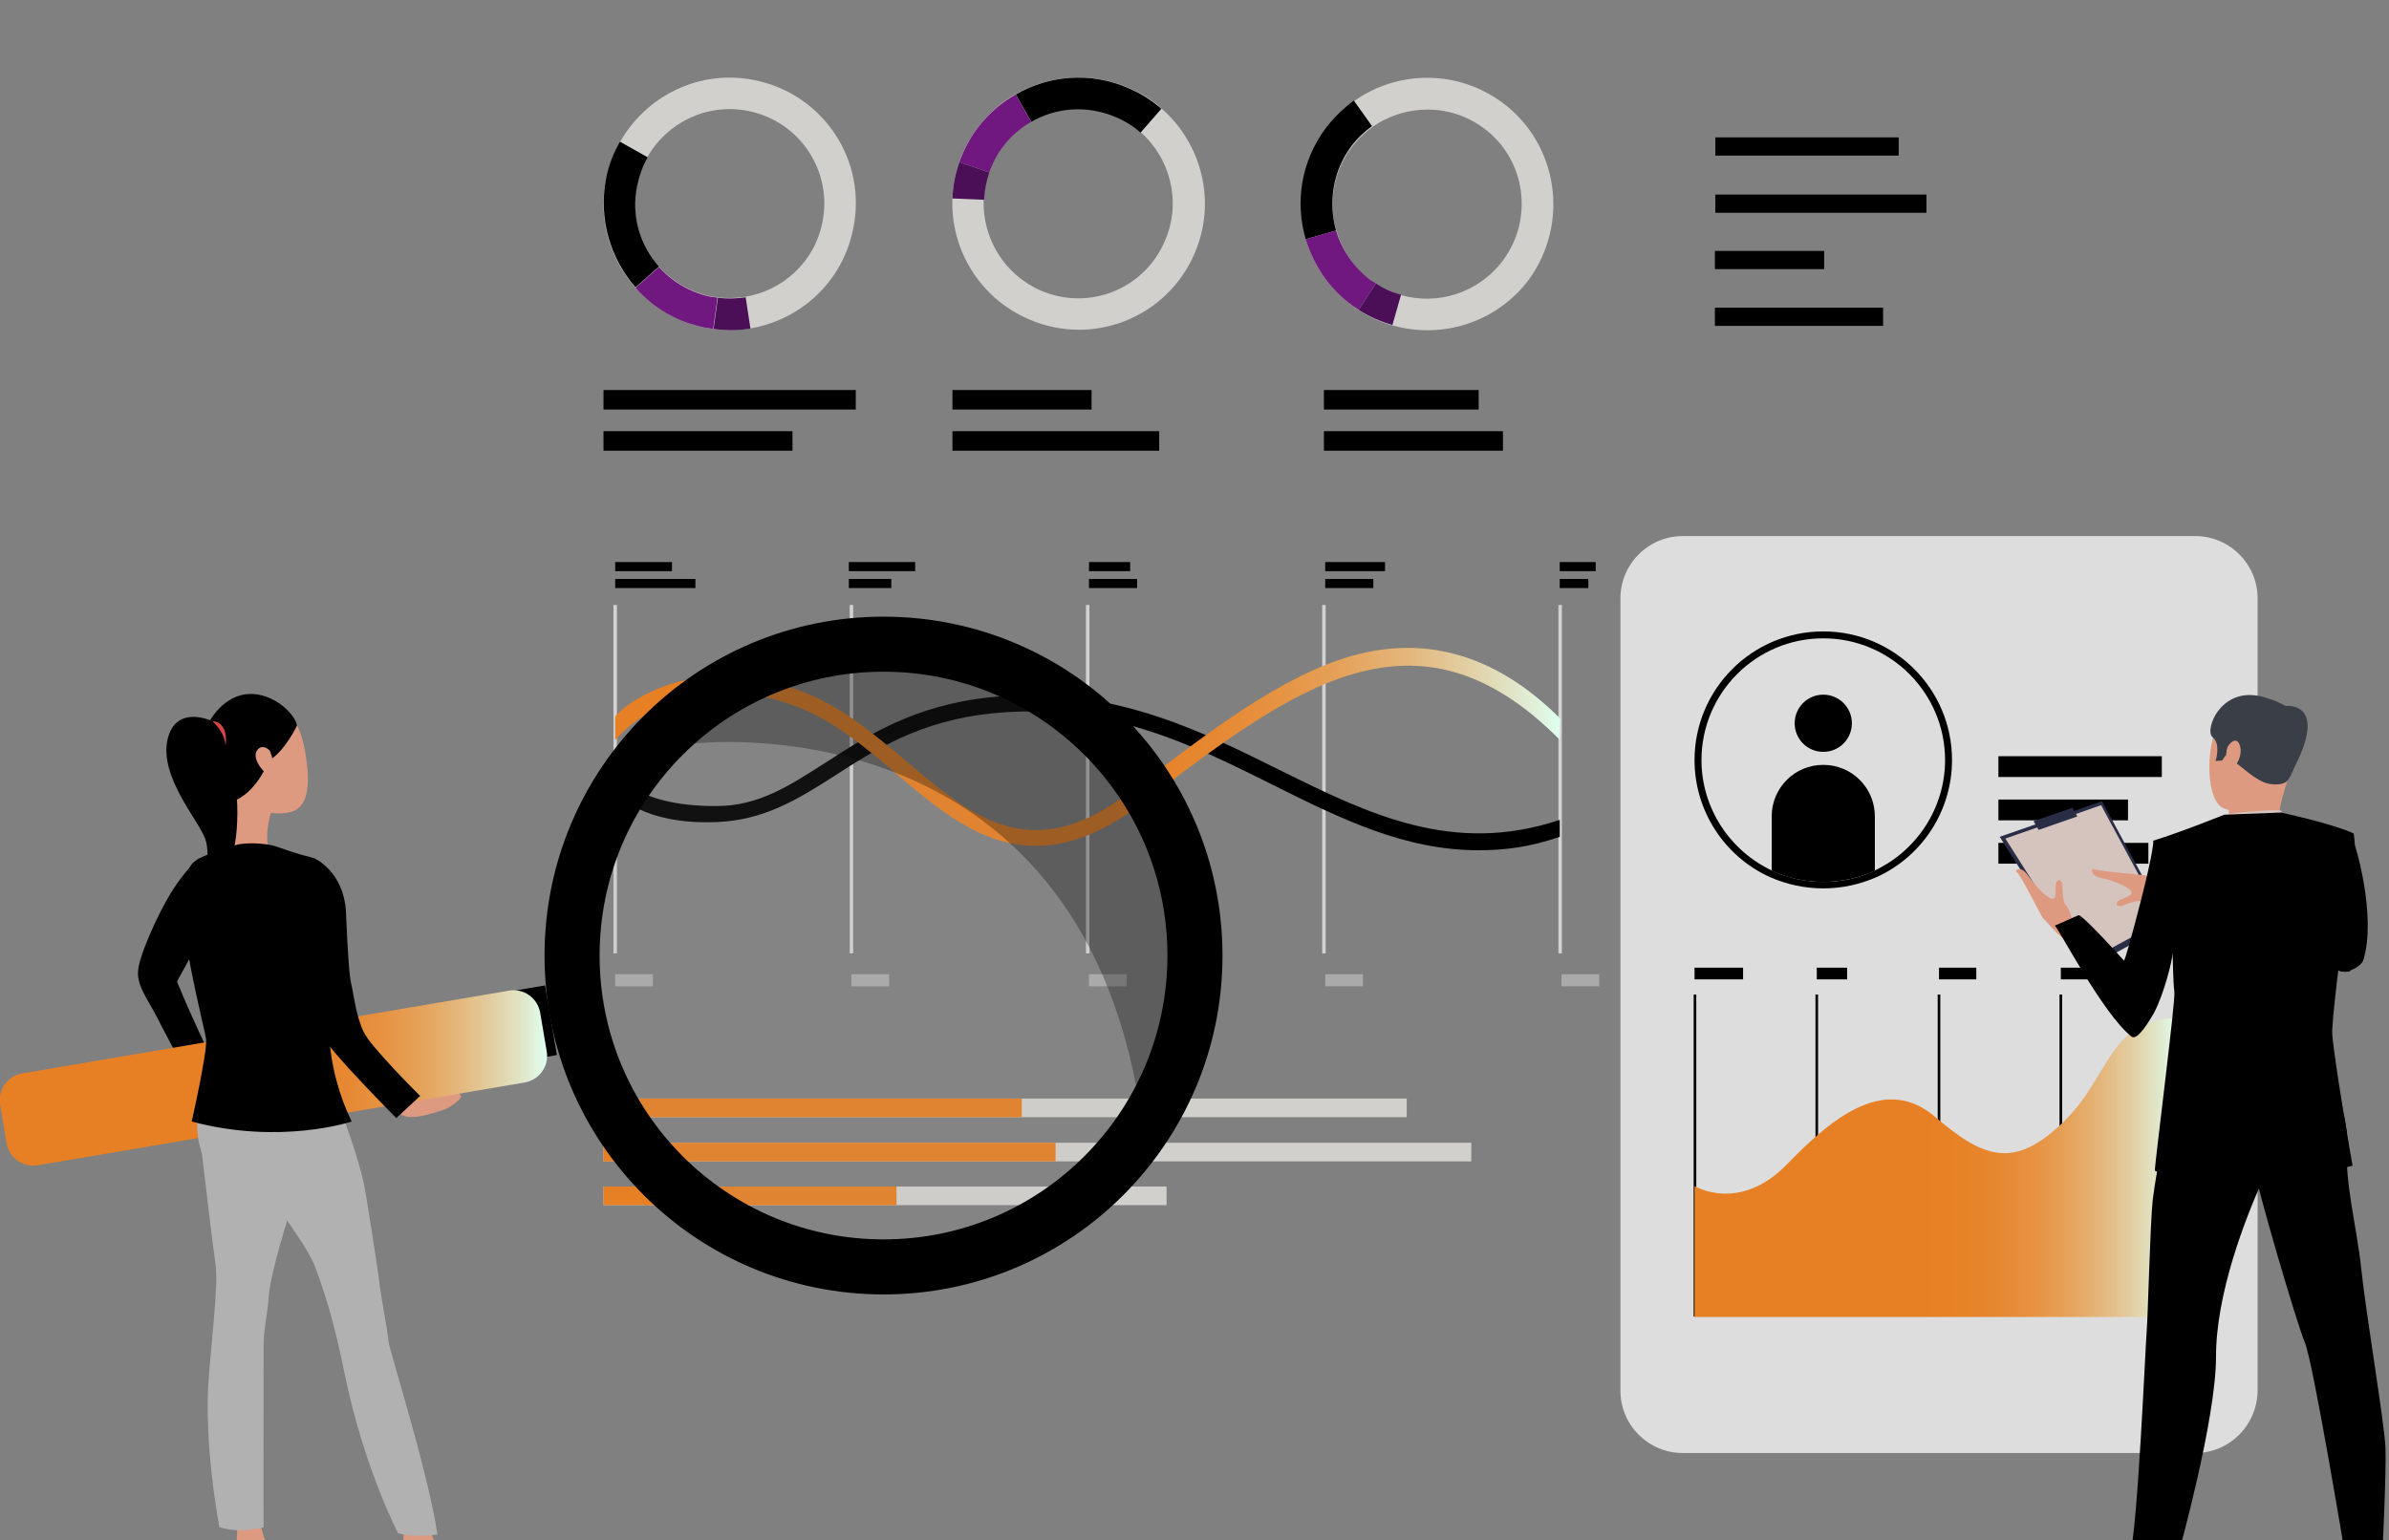 <?xml version="1.0" encoding="UTF-8" standalone="no"?>
<!-- Created with Inkscape (http://www.inkscape.org/) -->

<svg
   width="552"
   height="356"
   viewBox="0 0 146.05 94.192"
   version="1.1"
   id="svg10673"
   xmlns="http://www.w3.org/2000/svg"
   xmlns:svg="http://www.w3.org/2000/svg">
  <rect x="0" y="0" width="146.05" height="94.192" fill="#808080" stroke="none"/>
  <defs
     id="defs10670">
    <linearGradient
       id="SVGID_00000026149671420916924590000001532825457602401423_"
       gradientUnits="userSpaceOnUse"
       x1="431.269"
       y1="10713.917"
       x2="649.35"
       y2="10713.917">
							<stop
   offset="0"
   style="stop-color:#E78024"
   id="stop1916" />

							<stop
   offset="0.424"
   style="stop-color:#E78024"
   id="stop1918" />

							<stop
   offset="0.467"
   style="stop-color:#E78024"
   id="stop1920" />

							<stop
   offset="0.558"
   style="stop-color:#E78227"
   id="stop1922" />

							<stop
   offset="0.634"
   style="stop-color:#E68832"
   id="stop1924" />

							<stop
   offset="0.704"
   style="stop-color:#E69343"
   id="stop1926" />

							<stop
   offset="0.772"
   style="stop-color:#E5A35B"
   id="stop1928" />

							<stop
   offset="0.837"
   style="stop-color:#E4B67B"
   id="stop1930" />

							<stop
   offset="0.9"
   style="stop-color:#E2CEA2"
   id="stop1932" />

							<stop
   offset="0.961"
   style="stop-color:#E0EACF"
   id="stop1934" />

							<stop
   offset="1"
   style="stop-color:#DFFFF0"
   id="stop1936" />

						</linearGradient>
    <linearGradient
       id="SVGID_00000000927786857285515940000009169679449194029953_"
       gradientUnits="userSpaceOnUse"
       x1="680.34"
       y1="10810.829"
       x2="792.349"
       y2="10810.829">
					<stop
   offset="0"
   style="stop-color:#E78024"
   id="stop2079" />

					<stop
   offset="0.424"
   style="stop-color:#E78024"
   id="stop2081" />

					<stop
   offset="0.467"
   style="stop-color:#E78024"
   id="stop2083" />

					<stop
   offset="0.558"
   style="stop-color:#E78227"
   id="stop2085" />

					<stop
   offset="0.634"
   style="stop-color:#E68832"
   id="stop2087" />

					<stop
   offset="0.704"
   style="stop-color:#E69343"
   id="stop2089" />

					<stop
   offset="0.772"
   style="stop-color:#E5A35B"
   id="stop2091" />

					<stop
   offset="0.837"
   style="stop-color:#E4B67B"
   id="stop2093" />

					<stop
   offset="0.9"
   style="stop-color:#E2CEA2"
   id="stop2095" />

					<stop
   offset="0.961"
   style="stop-color:#E0EACF"
   id="stop2097" />

					<stop
   offset="1"
   style="stop-color:#DFFFF0"
   id="stop2099" />

				</linearGradient>
    <linearGradient
       id="SVGID_00000157295640629725908140000007347774350568462521_"
       gradientUnits="userSpaceOnUse"
       x1="32.081"
       y1="10790.254"
       x2="158.377"
       y2="10790.254"
       gradientTransform="translate(257.212)">
						<stop
   offset="0"
   style="stop-color:#E78024"
   id="stop2162" />

						<stop
   offset="0.424"
   style="stop-color:#E78024"
   id="stop2164" />

						<stop
   offset="0.467"
   style="stop-color:#E78024"
   id="stop2166" />

						<stop
   offset="0.558"
   style="stop-color:#E78227"
   id="stop2168" />

						<stop
   offset="0.634"
   style="stop-color:#E68832"
   id="stop2170" />

						<stop
   offset="0.704"
   style="stop-color:#E69343"
   id="stop2172" />

						<stop
   offset="0.772"
   style="stop-color:#E5A35B"
   id="stop2174" />

						<stop
   offset="0.837"
   style="stop-color:#E4B67B"
   id="stop2176" />

						<stop
   offset="0.9"
   style="stop-color:#E2CEA2"
   id="stop2178" />

						<stop
   offset="0.961"
   style="stop-color:#E0EACF"
   id="stop2180" />

						<stop
   offset="1"
   style="stop-color:#DFFFF0"
   id="stop2182" />

					</linearGradient>
  </defs>
  <g
     id="layer1">
    <g
       id="grafika"
       transform="matrix(0.265,0,0,0.265,-76.685,-2793.497)">
				<g
   id="g1943">
					<g
   id="g1864">
						<rect
   x="430.9"
   y="10681.1"
   class="st68"
   width="0.8"
   height="80.4"
   id="rect1862"
   style="fill:#d2d2d2" />

					</g>

					<g
   id="g1868">
						<rect
   x="485.4"
   y="10681.1"
   class="st68"
   width="0.8"
   height="80.4"
   id="rect1866"
   style="fill:#d2d2d2" />

					</g>

					<g
   id="g1872">
						<rect
   x="539.9"
   y="10681.1"
   class="st68"
   width="0.8"
   height="80.4"
   id="rect1870"
   style="fill:#d2d2d2" />

					</g>

					<g
   id="g1876">
						<rect
   x="594.4"
   y="10681.1"
   class="st68"
   width="0.8"
   height="80.4"
   id="rect1874"
   style="fill:#d2d2d2" />

					</g>

					<g
   id="g1880">
						<rect
   x="648.9"
   y="10681.1"
   class="st68"
   width="0.8"
   height="80.4"
   id="rect1878"
   style="fill:#d2d2d2" />

					</g>

					<rect
   x="431.3"
   y="10766.3"
   class="st69"
   width="8.7"
   height="2.8"
   id="rect1882"
   style="fill:#aaaaaa" />

					<rect
   x="431.3"
   y="10671.2"
   width="13.1"
   height="2.1"
   id="rect1884" />

					<rect
   x="431.3"
   y="10675.1"
   width="18.5"
   height="2.1"
   id="rect1886" />

					<rect
   x="485.2"
   y="10671.2"
   width="15.3"
   height="2.1"
   id="rect1888" />

					<rect
   x="485.2"
   y="10675.1"
   width="9.8"
   height="2.1"
   id="rect1890" />

					<rect
   x="540.6"
   y="10671.2"
   width="9.5"
   height="2.1"
   id="rect1892" />

					<rect
   x="540.6"
   y="10675.1"
   width="11.1"
   height="2.1"
   id="rect1894" />

					<rect
   x="595.1"
   y="10671.2"
   width="13.8"
   height="2.1"
   id="rect1896" />

					<rect
   x="595.1"
   y="10675.1"
   width="11.1"
   height="2.1"
   id="rect1898" />

					<rect
   x="649.2"
   y="10671.2"
   width="8.3"
   height="2.1"
   id="rect1900" />

					<rect
   x="649.2"
   y="10675.1"
   width="6.6"
   height="2.1"
   id="rect1902" />

					<rect
   x="485.8"
   y="10766.3"
   class="st69"
   width="8.7"
   height="2.8"
   id="rect1904"
   style="fill:#aaaaaa" />

					<rect
   x="540.6"
   y="10766.3"
   class="st69"
   width="8.7"
   height="2.8"
   id="rect1906"
   style="fill:#aaaaaa" />

					<rect
   x="595.1"
   y="10766.3"
   class="st69"
   width="8.7"
   height="2.8"
   id="rect1908"
   style="fill:#aaaaaa" />

					<rect
   x="649.6"
   y="10766.3"
   class="st69"
   width="8.7"
   height="2.8"
   id="rect1910"
   style="fill:#aaaaaa" />

					<g
   id="g1914">
						<path
   d="m 630.4,10737.7 c -17,0 -31.8,-7.3 -47.2,-15 -19,-9.5 -38.7,-19.2 -64.9,-16.6 -16.7,1.7 -27.2,8.5 -36.5,14.5 -8.4,5.4 -16.3,10.2 -27.1,10.6 -17.4,0.7 -23.4,-6.7 -23.5,-7.2 v -4.8 0 0 c 0,0.1 3.8,8.4 23.5,8.3 9.7,0 16.8,-4.7 25.1,-10 9.6,-6.2 20.5,-13.3 38.1,-15.1 27.2,-2.8 47.4,7.2 66.9,16.9 20.4,10.1 39.8,19.6 64.4,11.4 v 3.9 c -7,2.4 -12.6,3.1 -18.8,3.1 z"
   id="path1912" />

					</g>

					<g
   id="g1941">
						
							<linearGradient
   id="linearGradient10457"
   gradientUnits="userSpaceOnUse"
   x1="431.269"
   y1="10713.917"
   x2="649.35"
   y2="10713.917">
							<stop
   offset="0"
   style="stop-color:#E78024"
   id="stop10435" />

							<stop
   offset="0.424"
   style="stop-color:#E78024"
   id="stop10437" />

							<stop
   offset="0.467"
   style="stop-color:#E78024"
   id="stop10439" />

							<stop
   offset="0.558"
   style="stop-color:#E78227"
   id="stop10441" />

							<stop
   offset="0.634"
   style="stop-color:#E68832"
   id="stop10443" />

							<stop
   offset="0.704"
   style="stop-color:#E69343"
   id="stop10445" />

							<stop
   offset="0.772"
   style="stop-color:#E5A35B"
   id="stop10447" />

							<stop
   offset="0.837"
   style="stop-color:#E4B67B"
   id="stop10449" />

							<stop
   offset="0.9"
   style="stop-color:#E2CEA2"
   id="stop10451" />

							<stop
   offset="0.961"
   style="stop-color:#E0EACF"
   id="stop10453" />

							<stop
   offset="1"
   style="stop-color:#DFFFF0"
   id="stop10455" />

						</linearGradient>

						<path
   style="fill:url(#SVGID_00000026149671420916924590000001532825457602401423_)"
   d="m 528.3,10736.7 c -12.5,0 -22.5,-8.4 -32.2,-16.7 -7.4,-6.3 -15,-12.7 -23.9,-15.8 -27,-9.6 -40.8,8 -40.9,8.1 v -5.4 c 0.1,-0.2 2.6,-3.4 9.7,-6.4 6.5,-2.8 17.4,-5 32.4,0.2 9.5,3.3 17.4,10 25.1,16.5 15.5,13.1 28.9,24.5 52.1,6.7 17.6,-13.5 34.2,-26.3 50.5,-31 16,-4.6 32.6,-1.2 48.2,14.4 l -0.1,4.9 c -33.1,-33.3 -61.3,-12.2 -96.4,14.7 -9.3,7.1 -17.3,9.8 -24.5,9.8 z"
   id="path1939" />

					</g>

				</g>

				<g
   id="g1969">
					<g
   id="g1949">
						<g
   id="g1947">
							<path
   class="st33"
   d="m 463.5,10560 c -12.7,-2.6 -25.1,3.6 -31.1,14.3 -1.5,2.6 -2.5,5.5 -3.2,8.5 -1.9,9.3 0.9,18.5 6.8,25.1 4.1,4.6 9.6,7.9 16,9.2 0.6,0.1 1.3,0.2 1.9,0.3 2.9,0.4 5.8,0.3 8.5,-0.1 11.6,-1.9 21.4,-10.8 23.8,-23 3.3,-15.8 -6.9,-31.1 -22.7,-34.3 z m 15.6,32.8 c -1.8,9.2 -9.2,15.8 -17.9,17.2 -2.1,0.3 -4.2,0.4 -6.4,0.1 -0.5,-0.1 -1,-0.1 -1.4,-0.2 -4.8,-1 -9,-3.5 -12,-6.9 -4.4,-4.9 -6.5,-11.8 -5.1,-18.8 0.5,-2.3 1.3,-4.4 2.4,-6.4 4.5,-8 13.8,-12.6 23.3,-10.7 11.9,2.4 19.5,13.9 17.1,25.7 z"
   id="path1945"
   style="fill:#d2d0cd" />

						</g>

					</g>

					<g
   id="g1955">
						<g
   id="g1953">
							<path
   d="m 441.4,10603 -5.4,4.8 c -5.8,-6.6 -8.6,-15.8 -6.8,-25.1 0.6,-3.1 1.7,-5.9 3.2,-8.5 l 6.4,3.6 c -1.1,1.9 -1.9,4.1 -2.4,6.4 -1.5,7 0.6,13.9 5,18.8 z"
   id="path1951" />

						</g>

					</g>

					<g
   id="g1961">
						<g
   id="g1959">
							<path
   class="st71"
   d="m 454.9,10610.2 -1,7.2 c -0.6,-0.1 -1.3,-0.2 -1.9,-0.3 -6.5,-1.3 -12,-4.6 -16,-9.2 l 5.4,-4.8 c 3,3.4 7.2,5.9 12,6.9 0.5,0 1,0.1 1.5,0.2 z"
   id="path1957"
   style="fill:#711880" />

						</g>

					</g>

					<g
   id="g1967">
						<g
   id="g1965">
							<path
   class="st72"
   d="m 462.5,10617.3 c -2.8,0.5 -5.6,0.5 -8.5,0.1 l 1,-7.2 c 2.2,0.3 4.3,0.2 6.4,-0.1 z"
   id="path1963"
   style="fill:#4a0f56" />

						</g>

					</g>

				</g>

				<g
   id="g1995">
					<g
   id="g1975">
						<g
   id="g1973">
							<path
   class="st33"
   d="m 565,10599.9 c 5.1,-11.9 1.6,-25.3 -7.7,-33.4 -2.2,-2 -4.8,-3.6 -7.7,-4.8 -8.7,-3.7 -18.3,-2.8 -25.9,1.5 -5.3,3 -9.7,7.8 -12.3,13.8 -0.3,0.6 -0.5,1.2 -0.7,1.8 -1,2.8 -1.5,5.6 -1.6,8.4 -0.5,11.7 6.2,23.1 17.7,28 14.8,6.4 31.9,-0.5 38.2,-15.3 z m -35.4,8.7 c -8.6,-3.7 -13.6,-12.2 -13.3,-21 0.1,-2.1 0.5,-4.2 1.2,-6.3 0.2,-0.5 0.3,-0.9 0.5,-1.4 1.9,-4.5 5.2,-8.1 9.2,-10.4 5.7,-3.3 12.9,-4 19.4,-1.2 2.2,0.9 4.1,2.1 5.8,3.6 6.9,6 9.6,16.1 5.8,25 -4.7,11.3 -17.5,16.4 -28.6,11.7 z"
   id="path1971"
   style="fill:#d2d0cd" />

						</g>

					</g>

					<g
   id="g1981">
						<g
   id="g1979">
							<path
   d="m 527.3,10569.6 -3.6,-6.3 c 7.6,-4.4 17.2,-5.3 25.9,-1.5 2.9,1.2 5.5,2.9 7.7,4.8 l -4.8,5.5 c -1.7,-1.5 -3.6,-2.7 -5.8,-3.6 -6.5,-2.8 -13.7,-2.2 -19.4,1.1 z"
   id="path1977" />

						</g>

					</g>

					<g
   id="g1987">
						<g
   id="g1985">
							<path
   class="st71"
   d="m 517.6,10581.3 -6.9,-2.4 c 0.2,-0.6 0.4,-1.2 0.7,-1.8 2.6,-6.1 7,-10.8 12.3,-13.8 l 3.6,6.3 c -4,2.3 -7.3,5.8 -9.2,10.4 -0.2,0.4 -0.4,0.9 -0.5,1.3 z"
   id="path1983"
   style="fill:#711880" />

						</g>

					</g>

					<g
   id="g1993">
						<g
   id="g1991">
							<path
   class="st72"
   d="m 509.1,10587.3 c 0.1,-2.8 0.6,-5.6 1.6,-8.4 l 6.9,2.4 c -0.7,2.1 -1.1,4.2 -1.2,6.3 z"
   id="path1989"
   style="fill:#4a0f56" />

						</g>

					</g>

				</g>

				<g
   id="g2021">
					<g
   id="g2001">
						<g
   id="g1999">
							<path
   class="st33"
   d="m 636,10565.2 c -10.4,-7.7 -24.2,-7.5 -34.2,-0.4 -2.4,1.7 -4.6,3.8 -6.5,6.4 -5.7,7.6 -7.1,17.1 -4.6,25.6 1.7,5.9 5.3,11.2 10.6,15.2 0.5,0.4 1.1,0.8 1.6,1.1 2.5,1.6 5.1,2.8 7.8,3.5 11.3,3.2 23.9,-0.6 31.4,-10.6 9.4,-13 6.8,-31.2 -6.1,-40.8 z m 0.1,36.4 c -5.6,7.5 -15,10.4 -23.5,8 -2,-0.6 -4,-1.5 -5.8,-2.6 -0.4,-0.3 -0.8,-0.5 -1.2,-0.8 -4,-2.9 -6.6,-7 -7.9,-11.4 -1.9,-6.3 -0.8,-13.5 3.4,-19.2 1.4,-1.9 3.1,-3.5 4.9,-4.8 7.5,-5.3 17.9,-5.5 25.7,0.3 9.6,7.1 11.6,20.8 4.4,30.5 z"
   id="path1997"
   style="fill:#d2d0cd" />

						</g>

					</g>

					<g
   id="g2007">
						<g
   id="g2005">
							<path
   d="m 597.6,10594.7 -7,2 c -2.5,-8.5 -1.1,-17.9 4.6,-25.6 1.9,-2.5 4.1,-4.6 6.5,-6.4 l 4.2,5.9 c -1.8,1.3 -3.5,2.9 -4.9,4.8 -4.2,5.8 -5.2,12.9 -3.4,19.3 z"
   id="path2003" />

						</g>

					</g>

					<g
   id="g2013">
						<g
   id="g2011">
							<path
   class="st71"
   d="m 606.8,10606.9 -4,6.1 c -0.5,-0.4 -1.1,-0.7 -1.6,-1.1 -5.3,-3.9 -8.8,-9.3 -10.6,-15.2 l 7,-2 c 1.3,4.4 4,8.4 7.9,11.4 0.4,0.2 0.8,0.5 1.3,0.8 z"
   id="path2009"
   style="fill:#711880" />

						</g>

					</g>

					<g
   id="g2019">
						<g
   id="g2017">
							<path
   class="st72"
   d="m 610.6,10616.5 c -2.7,-0.8 -5.3,-1.9 -7.8,-3.5 l 4,-6.1 c 1.8,1.2 3.8,2.1 5.8,2.6 z"
   id="path2015"
   style="fill:#4a0f56" />

						</g>

					</g>

				</g>

				<rect
   x="428.6"
   y="10631.5"
   width="58.2"
   height="4.5"
   id="rect2023" />

				<rect
   x="428.6"
   y="10641"
   width="43.6"
   height="4.5"
   id="rect2025" />

				<rect
   x="509.1"
   y="10631.5"
   width="32.1"
   height="4.5"
   id="rect2027" />

				<rect
   x="509.1"
   y="10641"
   width="47.7"
   height="4.5"
   id="rect2029" />

				<rect
   x="594.8"
   y="10631.5"
   width="35.7"
   height="4.5"
   id="rect2031" />

				<rect
   x="594.8"
   y="10641"
   width="41.3"
   height="4.5"
   id="rect2033" />

				<rect
   x="685.1"
   y="10573.2"
   width="42.3"
   height="4.2"
   id="rect2035" />

				<rect
   x="685.1"
   y="10586.4"
   width="48.7"
   height="4.2"
   id="rect2037" />

				<rect
   x="685"
   y="10599.4"
   width="25.2"
   height="4.2"
   id="rect2039" />

				<rect
   x="685"
   y="10612.5"
   width="38.8"
   height="4.2"
   id="rect2041" />

				<rect
   x="428.6"
   y="10795"
   class="st33"
   width="185.3"
   height="4.3"
   id="rect2043"
   style="fill:#d2d0cd" />

				<rect
   x="428.6"
   y="10805.2"
   class="st33"
   width="200.2"
   height="4.3"
   id="rect2045"
   style="fill:#d2d0cd" />

				<rect
   x="428.6"
   y="10815.3"
   class="st33"
   width="129.9"
   height="4.3"
   id="rect2047"
   style="fill:#d2d0cd" />

				<rect
   x="428.6"
   y="10795"
   class="st73"
   width="96.5"
   height="4.3"
   id="rect2049"
   style="fill:#e78024" />

				<rect
   x="428.6"
   y="10805.2"
   class="st73"
   width="104.3"
   height="4.3"
   id="rect2051"
   style="fill:#e78024" />

				<rect
   x="428.6"
   y="10815.3"
   class="st73"
   width="67.6"
   height="4.3"
   id="rect2053"
   style="fill:#e78024" />

				<path
   class="st74"
   d="M 795.8,10876.8 H 677.6 c -7.9,0 -14.4,-6.4 -14.4,-14.4 v -182.8 c 0,-7.9 6.4,-14.4 14.4,-14.4 h 118.2 c 7.9,0 14.4,6.4 14.4,14.4 v 182.8 c -0.1,8 -6.5,14.4 -14.4,14.4 z"
   id="path2055"
   style="opacity:0.73;fill:#ffffff" />

				<g
   id="g2077">
					<g
   id="g2059">
						<rect
   x="680.1"
   y="10771"
   width="0.6"
   height="74.3"
   id="rect2057" />

					</g>

					<g
   id="g2063">
						<rect
   x="708.2"
   y="10771"
   width="0.6"
   height="74.3"
   id="rect2061" />

					</g>

					<g
   id="g2067">
						<rect
   x="736.4"
   y="10771"
   width="0.6"
   height="74.3"
   id="rect2065" />

					</g>

					<g
   id="g2071">
						<rect
   x="764.5"
   y="10771"
   width="0.6"
   height="74.3"
   id="rect2069" />

					</g>

					<g
   id="g2075">
						<rect
   x="792.7"
   y="10771"
   width="0.6"
   height="74.3"
   id="rect2073" />

					</g>

				</g>

				
					<linearGradient
   id="linearGradient10551"
   gradientUnits="userSpaceOnUse"
   x1="680.34"
   y1="10810.829"
   x2="792.349"
   y2="10810.829">
					<stop
   offset="0"
   style="stop-color:#E78024"
   id="stop10529" />

					<stop
   offset="0.424"
   style="stop-color:#E78024"
   id="stop10531" />

					<stop
   offset="0.467"
   style="stop-color:#E78024"
   id="stop10533" />

					<stop
   offset="0.558"
   style="stop-color:#E78227"
   id="stop10535" />

					<stop
   offset="0.634"
   style="stop-color:#E68832"
   id="stop10537" />

					<stop
   offset="0.704"
   style="stop-color:#E69343"
   id="stop10539" />

					<stop
   offset="0.772"
   style="stop-color:#E5A35B"
   id="stop10541" />

					<stop
   offset="0.837"
   style="stop-color:#E4B67B"
   id="stop10543" />

					<stop
   offset="0.9"
   style="stop-color:#E2CEA2"
   id="stop10545" />

					<stop
   offset="0.961"
   style="stop-color:#E0EACF"
   id="stop10547" />

					<stop
   offset="1"
   style="stop-color:#DFFFF0"
   id="stop10549" />

				</linearGradient>

				<path
   style="fill:url(#SVGID_00000000927786857285515940000009169679449194029953_)"
   d="m 680.3,10815.2 c 0,0 10.4,6.3 21.4,-5.1 11,-11.4 22.9,-20.5 34.2,-10.8 11.2,9.6 18.2,12 29.4,1.2 11.2,-10.8 10.4,-24.1 27,-24.1 v 69 h -112 z"
   id="path2102" />

				<rect
   x="680.3"
   y="10764.8"
   width="11.2"
   height="2.7"
   id="rect2104" />

				<rect
   x="708.5"
   y="10764.8"
   width="7"
   height="2.7"
   id="rect2106" />

				<rect
   x="736.7"
   y="10764.8"
   width="8.6"
   height="2.7"
   id="rect2108" />

				<rect
   x="764.8"
   y="10764.8"
   width="13.3"
   height="2.7"
   id="rect2110" />

				<rect
   x="793"
   y="10764.8"
   width="4.6"
   height="2.7"
   id="rect2112" />

				<rect
   x="750.4"
   y="10716"
   width="37.7"
   height="4.8"
   id="rect2114" />

				<rect
   x="750.4"
   y="10736"
   width="34.6"
   height="4.8"
   id="rect2116" />

				<rect
   x="750.4"
   y="10726"
   width="29.9"
   height="4.8"
   id="rect2118" />

				<path
   d="m 716.6,10708.4 c 0,3.6 -2.9,6.6 -6.6,6.6 -3.6,0 -6.6,-2.9 -6.6,-6.6 0,-3.6 2.9,-6.6 6.6,-6.6 3.7,0 6.6,3 6.6,6.6 z"
   id="path2120" />

				<path
   d="m 721.9,10729.9 v 12.5 c -3.6,1.7 -7.7,2.6 -11.9,2.6 -4.3,0 -8.3,-0.9 -11.9,-2.6 v -12.5 c 0,-6.6 5.3,-11.9 11.9,-11.9 6.6,0 11.9,5.3 11.9,11.9 z"
   id="path2122" />

				<g
   id="g2126">
					<path
   d="m 710,10746.5 c -4.3,0 -8.4,-0.9 -12.3,-2.6 -10.6,-4.8 -17.4,-15.4 -17.4,-27 0,-16.4 13.3,-29.7 29.7,-29.7 16.4,0 29.7,13.3 29.7,29.7 0,11.6 -6.8,22.2 -17.4,27 -3.9,1.7 -8,2.6 -12.3,2.6 z m 0,-57.7 c -15.5,0 -28.1,12.6 -28.1,28.1 0,11 6.5,21 16.5,25.6 3.7,1.7 7.6,2.5 11.6,2.5 4.1,0 8,-0.8 11.6,-2.5 10,-4.6 16.5,-14.6 16.5,-25.6 0,-15.5 -12.6,-28.1 -28.1,-28.1 z"
   id="path2124" />

				</g>

				<g
   id="g2199">
					<path
   d="m 336.5,10756.5 c 0,0 8.1,-18.4 -1.3,-16.9 0,0 -3.2,2.7 -6.5,8.1 -2.5,4.1 -7.7,14.9 -7.5,18.6 0.2,3.7 2.8,6.4 5.6,12.3 0,0 5.9,10.9 6.1,12.2 l 6.2,-3.2 c 0,0 -5.2,-10.5 -8.9,-19.6 z"
   id="path2128" />

					
						<rect
   x="411.7"
   y="10771.2"
   transform="matrix(-0.986,0.168,-0.168,-0.986,2633.354,21336.199)"
   width="6.8"
   height="16.3"
   id="rect2130" />

					<path
   class="st76"
   d="m 383.6,10912.6 h 1.5 c 0,0 -0.5,-5.8 0.9,-5.9 1.4,-0.1 4.9,4.7 7,5.5 2.1,0.7 12.9,1.4 13,-0.6 0.1,-2 -4.1,-2.8 -5.5,-3.4 -1.3,-0.6 -7.7,-6.8 -8.8,-7.5 -1.1,-0.7 -3.1,-5.9 -3.1,-5.9 l -6,-0.3 c 0,0 -0.3,4.8 -0.7,7.3 -0.1,0.9 -0.2,1.8 -0.2,2.4 0,2.3 1.9,8.4 1.9,8.4 z"
   id="path2132"
   style="fill:#de9a80" />

					<path
   class="st76"
   d="m 344.8,10911.4 h 1.3 v -5.4 c 1.1,0.1 4.6,3.5 5.8,4.5 1.1,1 2.6,0.9 7.3,1.2 4.7,0.3 5.1,-2.5 4.4,-3.4 -0.7,-1 -3.1,-1.4 -4.4,-2 -1.2,-0.6 -6.1,-6.1 -7.5,-7.4 -1.3,-1.3 -2.1,-5.1 -2.1,-5.1 l -5.5,0.5 c 0,0 0,3.4 -0.6,6.3 v 0 c 0,0 0,0 0,0 -0.1,0.2 -0.1,0.5 -0.2,0.7 -0.8,3.1 1.5,10.1 1.5,10.1 z"
   id="path2134"
   style="fill:#de9a80" />

					<path
   class="st77"
   d="m 345,10808.9 c 0.1,0.2 7.3,16.3 9.2,19.1 0.4,-1.5 0.8,-3 1.3,-4.4 0,0 0,0 0,0 0,0 -10.2,-14.4 -10.5,-14.7 z"
   id="path2136"
   style="fill:#afb2b4" />

					<path
   d="m 344.8,10911.4 h 1.3 v -5.4 c 1.1,0.1 4.6,3.5 5.8,4.5 1.1,1 2.6,0.9 7.3,1.2 4.7,0.3 5.1,-2.5 4.4,-3.4 -0.7,-1 -3.1,-1.4 -4.4,-2 -5,0.3 -11.1,-6.8 -14,-6.7 -1.6,0 -1.5,0.9 -1.6,1 v 0 c 0,0 0,0 0,0 -0.1,0.2 -0.1,0.5 -0.2,0.7 -0.9,3.1 1.4,10.1 1.4,10.1 z"
   id="path2138" />

					<path
   d="m 383.6,10912.6 h 1.5 c 0,0 -0.5,-5.8 0.9,-5.9 1.4,-0.1 4.9,4.7 7,5.5 2.1,0.7 12.9,1.4 13,-0.6 0.1,-2 -4.1,-2.8 -5.5,-3.4 -4.5,0 -11.7,-4.9 -13.9,-5.9 -2.2,-1 -4.7,-0.4 -4.7,-0.4 -0.1,0.9 -0.2,1.8 -0.2,2.4 0,2.2 1.9,8.3 1.9,8.3 z"
   id="path2140" />

					<path
   class="st76"
   d="m 352.2,10728 c 0,0 -2.3,6.1 -0.5,10.9 0,0 -8.5,-0.6 -8.8,-1.5 -0.3,-1 0.3,-10.2 -0.8,-12.9 -1.3,-2.8 10.1,3.5 10.1,3.5 z"
   id="path2142"
   style="fill:#de9a80" />

					<path
   d="m 353,10736.8 c 0,0 5,1.8 7.3,2.3 2.3,0.5 7,2.7 6.6,11.2 -0.4,8.5 -1.8,15.8 -2.3,19.4 -0.5,3.6 -0.2,12.9 0.6,17.4 0,0 -12,3 -26.2,0 0,0 2.5,-7.7 2.4,-9.6 -0.1,-2 -8.4,-18.3 -8.7,-20.9 -0.4,-2.6 -2.1,-13.9 1.7,-16.4 3.8,-2.5 6.9,-2.2 8.5,-3.3 1.7,-1.2 7.7,-0.9 10.1,-0.1 z"
   id="path2144" />

					<path
   class="st76"
   d="m 344.8,10703.4 c 3.4,-1.2 12.6,-2.4 15,11.7 2.4,14.2 -2.8,14.4 -8.1,14 -5.3,-0.4 -13.6,-10 -14.2,-12.9 -0.6,-2.8 -2.5,-9.4 7.3,-12.8 z"
   id="path2146"
   style="fill:#de9a80" />

					<path
   d="m 357.9,10708.9 c 0,0 -2.8,6 -6.5,8.1 0,0 -2.3,6.4 -7.3,9 0,0 -13.3,-8.8 -5.6,-19.3 7.7,-10.5 18.5,-2.1 19.4,2.2 z"
   id="path2148" />

					<path
   class="st76"
   d="m 351.7,10714.9 c -0.3,-0.7 -2.3,-1.9 -3.2,0.1 -0.9,2 2.3,5.6 3.2,5.4 0.9,-0.2 1.1,-2.7 0,-5.5 z"
   id="path2150"
   style="fill:#de9a80" />

					<path
   d="m 338.9,10708.3 c -0.3,-0.5 -9.1,-4.5 -10.9,4 -1.8,8.5 7.1,18.4 8.7,22.7 1.6,4.3 -0.7,14.2 -0.7,14.2 0,0 5.4,-5.1 7,-10.4 1.7,-5.8 2.3,-20.5 -4.1,-30.5 z"
   id="path2152" />

					<path
   class="st78"
   d="m 338.4,10708 c 0,0 2.7,2.1 3,5.5 0,0 0.5,-2.6 -0.6,-4.2 -1,-1.6 -2.4,-1.3 -2.4,-1.3 z"
   id="path2154"
   style="fill:#d54447" />

					<path
   d="m 367.1,10791.3 c -0.6,-2.1 -1,-4.1 -1.3,-6.1 v 0 c 0,0 -1.4,-2.9 -1.8,-4.3 -0.5,-1.4 -3.9,-18.3 -3.9,-18.3 0,0 -3.5,15.9 7,28.7 z"
   id="path2156" />

					<path
   class="st76"
   d="m 382.3,10792.3 c 0,0 2.6,2.6 3.5,2.9 0.9,0.3 2.5,-1.2 8.6,-1.6 0.5,0 1.5,0.4 1.3,1.1 -0.2,0.7 -2.9,2.6 -4,2.9 -1.1,0.3 -6.5,2.4 -9.1,1.4 -2.6,-1 -4.4,-4.4 -4.4,-4.4 z"
   id="path2158"
   style="fill:#de9a80" />

					<circle
   class="st79"
   cx="493.2"
   cy="10762"
   r="67.4"
   id="circle2160"
   style="opacity:0.1;fill:#aaaaaa" />

					
						<linearGradient
   id="linearGradient10605"
   gradientUnits="userSpaceOnUse"
   x1="32.081"
   y1="10790.254"
   x2="158.377"
   y2="10790.254"
   gradientTransform="translate(257.212)">
						<stop
   offset="0"
   style="stop-color:#E78024"
   id="stop10583" />

						<stop
   offset="0.424"
   style="stop-color:#E78024"
   id="stop10585" />

						<stop
   offset="0.467"
   style="stop-color:#E78024"
   id="stop10587" />

						<stop
   offset="0.558"
   style="stop-color:#E78227"
   id="stop10589" />

						<stop
   offset="0.634"
   style="stop-color:#E68832"
   id="stop10591" />

						<stop
   offset="0.704"
   style="stop-color:#E69343"
   id="stop10593" />

						<stop
   offset="0.772"
   style="stop-color:#E5A35B"
   id="stop10595" />

						<stop
   offset="0.837"
   style="stop-color:#E4B67B"
   id="stop10597" />

						<stop
   offset="0.9"
   style="stop-color:#E2CEA2"
   id="stop10599" />

						<stop
   offset="0.961"
   style="stop-color:#E0EACF"
   id="stop10601" />

						<stop
   offset="1"
   style="stop-color:#DFFFF0"
   id="stop10603" />

					</linearGradient>

					<path
   style="fill:url(#SVGID_00000157295640629725908140000007347774350568462521_)"
   d="m 298.1,10810.4 112.3,-19.1 c 3.4,-0.6 5.7,-3.8 5.1,-7.2 l -1.5,-8.9 c -0.6,-3.4 -3.8,-5.7 -7.2,-5.1 l -112.3,19.1 c -3.4,0.6 -5.7,3.8 -5.1,7.2 l 1.5,8.9 c 0.6,3.4 3.8,5.7 7.2,5.1 z"
   id="path2185" />

					<path
   class="st81"
   d="m 449.2,10713.1 c 0,0 85.4,-10.6 102.4,79.6 0,0 0,0 0,0 4.9,-9.2 7.7,-19.7 7.7,-30.9 0,-36.4 -29.5,-65.8 -65.8,-65.8 -17,0 -32.6,6.5 -44.3,17.1 z"
   id="path2187"
   style="opacity:0.3" />

					<path
   d="m 493.2,10683.8 c -43.2,0 -78.2,35 -78.2,78.2 0,43.2 35,78.2 78.2,78.2 43.2,0 78.2,-35 78.2,-78.2 0,-43.2 -35,-78.2 -78.2,-78.2 z m 0,143.7 c -36.2,0 -65.5,-29.3 -65.5,-65.5 0,-36.2 29.3,-65.5 65.5,-65.5 36.2,0 65.5,29.3 65.5,65.5 0,36.2 -29.3,65.5 -65.5,65.5 z"
   id="path2189" />

					<path
   d="m 361.7,10739.5 c 0,0 7,2.8 7.5,12.6 0.4,9.8 0.8,14.9 1.2,16.4 0.4,1.5 1.1,7.6 2.9,11.2 1.7,3.5 13,14.7 13,14.7 l -5.5,5.1 c 0,0 -15.7,-15.8 -16.7,-18.6 -1,-2.9 -4.9,-22.9 -5.2,-26.3 -0.3,-2.7 -3.9,-14.9 2.8,-15.1 z"
   id="path2191" />

					<path
   class="st10"
   d="m 339,10832.4 c 0.7,4.4 0,10.1 -1.4,26.1 -1.4,16 2.4,35.4 2.4,35.4 4.7,1.6 10.2,0 10.2,0 -0.1,-1.1 0,-39 0,-42.4 0,-3.4 1,-7.2 1.2,-11.1 0.2,-2.6 1.4,-7.5 2.8,-12.5 0.4,-1.5 0.8,-3 1.3,-4.4 0,0 0,0 0,0 0.2,-0.8 0.5,-1.6 0.7,-2.4 1.9,-6.7 4.6,-32.8 4.6,-32.8 0,0 -14.5,-11.7 -21.6,-0.7 -7.1,11 -3.4,19 -3.2,20.4 0.2,1.4 2.3,20 3,24.4 z"
   id="path2193"
   style="fill:#b1b1b1" />

					<path
   class="st10"
   d="m 365,10789.2 c 0,0 2.1,4.9 2.2,6.1 0.2,1.2 5,12.9 6.4,20.8 0.8,4.7 3.1,19.4 3.3,21.3 0.3,3.2 1.8,10.3 2.1,13.6 0.1,1.8 9.1,29.9 11.3,44.6 0,0 -5.2,0.8 -9.1,-0.3 0,0 -7.9,-15.2 -12.3,-36.7 -2.6,-13 -5,-19.9 -7,-25.2 -2.1,-5.3 -13.7,-20.4 -14.9,-22.1 -1.2,-1.7 -8.8,-11.1 -1.6,-21.2 7.2,-10.2 19.6,-0.9 19.6,-0.9 z"
   id="path2195"
   style="fill:#b1b1b1" />

					<path
   d="m 333.6,10800.3 c 20.5,5.5 36.9,0 36.9,0 -1.5,-3.1 -2.6,-6.1 -3.4,-9.1 0,0 0,0 0,0 -0.6,-2.1 -1,-4.1 -1.3,-6.1 v 0 c -1.7,-11.2 0.5,-19.8 0.5,-19.8 -2.4,-19.5 -31.9,-25.3 -34.3,-19.2 -2.4,6.2 4.6,32.8 4.9,35 0.5,2.5 -3.3,19.2 -3.3,19.2 z"
   id="path2197" />

				</g>

				<g
   id="g2307">
					<g
   id="g2203">
						<polygon
   class="st82"
   points="774.3,10726.4 789.6,10754.7 770.2,10765.4 750.7,10734.6 "
   id="polygon2201"
   style="fill:#292d46" />

					</g>

					<g
   id="g2207">
						<polygon
   class="st83"
   points="774.1,10727.3 788.4,10753.8 770.2,10763.7 752,10735 "
   id="polygon2205"
   style="fill:#d4c4bd" />

					</g>

					<g
   id="g2211">
						<path
   class="st76"
   d="m 795.1,10748.4 c 0,0 -3.4,-1.6 -4.9,-2.5 -1.5,-0.8 -5.3,-2 -5.6,-2.3 -0.3,-0.3 -11.3,-1 -12,-1.5 -0.7,-0.6 -1.3,1.4 1.5,2 2.9,0.6 6.8,2.2 7,3.3 0.2,1.1 -2.9,1.4 -3.3,2.3 -0.3,0.9 0.1,0.7 0.5,0.9 0.5,0.2 3.7,-1.6 5.2,-1.1 1.5,0.5 3.7,-0.2 4.8,0.2 1.1,0.4 6.5,2.2 6.5,2.2 z"
   id="path2209"
   style="fill:#de9a80" />

					</g>

					<g
   id="g2215">
						<path
   class="st84"
   d="m 789,10750.8 -1.7,-0.6 c 0,0 2.2,-5.1 3.1,-5 1.1,0.1 2.5,0.5 2.5,0.5 z"
   id="path2213"
   style="fill:#dccac2" />

					</g>

					<g
   id="g2219">
						<path
   class="st85"
   d="m 788.6,10751.6 c 0.2,-0.2 3.7,-6.8 3.7,-6.8 l 7.4,1 -4,7.9 z"
   id="path2217"
   style="fill:#cb8c60" />

					</g>

					<g
   id="g2223">
						<path
   class="st76"
   d="m 769.3,10761.5 c 0,0 -2.8,-2.6 -4.2,-3.6 -1.4,-1.1 -4,-4.2 -4.3,-4.4 -0.4,-0.2 -5.3,-10.3 -6.1,-10.7 -0.8,-0.4 0.8,-1.8 2.5,0.7 1.7,2.4 4.7,5.6 5.8,5.4 1.1,-0.2 0.2,-3.3 0.9,-4 0.7,-0.7 0.7,-0.2 1.1,0.2 0.4,0.3 -0.1,4.2 1,5.3 1.1,1.1 1.2,3.5 2,4.4 0.8,0.9 4.6,5.3 4.6,5.3 z"
   id="path2221"
   style="fill:#de9a80" />

					</g>

					<g
   id="g2227">
						<path
   class="st86"
   d="m 830.5,10898.3 c 0,0 0.6,4.3 0.7,4.9 0.1,0.6 6.8,-0.4 6.8,-0.4 l 0.5,-5.1 c 0.1,0.1 -7.2,0 -8,0.6 z"
   id="path2225"
   style="fill:#424872" />

					</g>

					<g
   id="g2233">
						<g
   id="g2231">
							<path
   d="m 831.1,10902.7 c 0,0 -2.1,2.6 -4.2,3.7 -2.1,1.1 -5.3,1.6 -6.6,2.7 -0.9,0.8 -3.2,4.4 5.4,4.4 8.6,-0.1 12.8,0.5 13.7,-0.9 0.9,-1.4 -1.3,-10.2 -1.3,-10.2 0,0 -2.1,0.7 -7,0.3 z"
   id="path2229" />

						</g>

					</g>

					<g
   id="g2237">
						<path
   class="st86"
   d="m 782,10898.3 c 0,0 0.6,4.3 0.7,4.9 0.1,0.6 6.8,-0.4 6.8,-0.4 l 0.5,-5.1 c 0.1,0.1 -7.1,0 -8,0.6 z"
   id="path2235"
   style="fill:#424872" />

					</g>

					<g
   id="g2241">
						<path
   d="m 782.6,10902.7 c 0,0 -2.1,2.6 -4.2,3.7 -2.1,1.1 -9.7,2 -10.9,3.2 -0.9,0.8 -2.4,4.2 9.8,3.9 8.6,-0.2 12.8,0.5 13.7,-0.9 0.9,-1.4 -1.3,-10.2 -1.3,-10.2 0,0 -2,0.8 -7.1,0.3 z"
   id="path2239" />

					</g>

					<g
   id="g2247">
						<g
   id="g2245">
							<path
   d="m 824.9,10786.4 c 0,0 6.4,10.1 5.9,19.2 -0.5,9.1 2.3,19.1 3.3,28.6 1.1,10.6 5.4,35.8 5.6,41.5 0.2,5.7 -0.7,23.9 -0.7,23.9 l -8.7,0.2 c 0,0 -7.3,-44 -9.2,-48.5 -1.9,-4.5 -11.3,-36.5 -11.6,-40.1 -0.4,-3.5 15.4,-24.8 15.4,-24.8 z"
   id="path2243" />

						</g>

					</g>

					<g
   id="g2253">
						<g
   id="g2251">
							<path
   d="m 791.4,10787.8 c 0,0 -4.8,25 -5.4,30.6 -0.6,5.6 -1.1,27 -1.4,30.5 -0.3,3.5 -2.1,45.7 -3.8,50.9 H 792 c 0,0 8.6,-30.7 8.6,-45.2 0,-14.5 6.6,-31.6 10.9,-41.1 4.3,-9.5 14,-9.8 16.7,-27.6 -0.1,0 -33.2,-3.7 -36.8,1.9 z"
   id="path2249" />

						</g>

					</g>

					<g
   id="g2257">
						<path
   class="st76"
   d="m 814.3,10703.7 c 0,0 -8.5,-3.2 -12.5,3.3 -3.9,6.5 -3.6,19.5 0.7,21.1 4.3,1.6 10.8,0.8 13,-3.3 2.2,-4.1 4.2,-9.9 4.1,-13.9 -0.1,-4 -3.1,-6.1 -5.3,-7.2 z"
   id="path2255"
   style="fill:#de9a80" />

					</g>

					<g
   id="g2261">
						<path
   class="st76"
   d="m 803.5,10728.4 c 0,0 0.4,2.3 -0.2,3.4 -0.6,1.1 11.1,1.2 11.1,1.2 0,0 0.9,-6.2 2.7,-11.4 1.7,-5.2 -13.6,6.8 -13.6,6.8 z"
   id="path2259"
   style="fill:#de9a80" />

					</g>

					<g
   id="g2265">
						<path
   class="st87"
   d="m 817.1,10721.6 c 0,0 -0.8,1.3 -4.1,0.8 -3.3,-0.5 -7.3,-4.9 -8.7,-5.4 -1.4,-0.5 -1.4,-1.3 -1.4,-1.3 l -0.9,1.3 -1.5,0.1 c 0,0 1.3,-3.9 -0.7,-5.5 -2,-1.6 2.1,-12.6 12.6,-9 0,0 8.1,2.2 7.8,6.8 -0.2,4.7 -1.3,9.9 -3.1,12.2 z"
   id="path2263"
   style="fill:#3a3f47" />

					</g>

					<g
   id="g2269">
						<path
   class="st83"
   d="m 802.6,10731.7 c 0,0 0,-2.2 1,-2.4 1,-0.2 10.9,-1.2 12.1,-0.7 v 2.5 c -0.1,0 -2.4,1.5 -13.1,0.6 z"
   id="path2267"
   style="fill:#d4c4bd" />

					</g>

					<g
   id="g2273">
						<path
   class="st76"
   d="m 803.2,10714.1 c 0.2,-0.8 2.1,-3 2.9,-0.6 0.8,2.4 -1.1,5.5 -2.2,5.3 -1.1,-0.3 -1.2,-2.8 -0.7,-4.7 z"
   id="path2271"
   style="fill:#de9a80" />

					</g>

					<g
   id="g2277">
						<path
   class="st88"
   d="m 763.4,10757.3 c 0,0 0,0 0,0 0,0 -0.1,0 0,0 z"
   id="path2275"
   style="fill:#323756" />

					</g>

					<g
   id="g2283">
						<g
   id="g2281">
							<path
   d="m 832.1,10810.5 c 0,0 -5.2,1.5 -14.2,2.5 -8.9,1 -31.2,-0.4 -31.4,-1.4 -0.1,-1.1 4.8,-39.3 4.5,-41.2 -0.3,-2 -0.4,-9 -0.4,-9 -0.1,1.9 -2.1,9.8 -4.4,14 -0.9,1.5 -3.7,6.4 -5.1,5.3 -6.7,-5.3 -17,-25.4 -17.7,-25.6 0.6,-0.2 4.9,-2.2 5.5,-2.4 0.5,-0.2 5.4,4.9 8.3,8.1 1.3,1.4 2.2,2.4 2.2,2.4 0.8,-1.9 3.9,-13.8 4.9,-18 2.2,-9.3 1.8,-9.7 1.8,-9.7 6.5,-2 16.4,-6 16.4,-6 l 13.1,-0.5 c 0,0 12,2.6 16.7,4.8 0.4,0.2 0.5,10.7 1.7,13.5 l -3.9,8.3 c 0,0 -2.3,16.4 -2.7,23.7 -0.2,3.2 4.7,31.2 4.7,31.2 z"
   id="path2279" />

						</g>

					</g>

					<g
   id="g2289">
						<g
   id="g2287">
							<path
   d="m 834.6,10763 c -0.3,1.1 -1.9,2 -2.9,2.4 -0.6,0.3 -1.4,0.3 -2.1,0.2 l -0.5,-0.1 v 0 l -9,-1.7 c 0,0 -2,-22.6 12.2,-28 0.4,0.2 5.4,17.1 2.3,27.2 z"
   id="path2285" />

						</g>

					</g>

					<g
   id="g2293">
						<path
   d="m 831.7,10765.5 v 0 c -0.6,0.3 -1.4,0.3 -2.1,0.2 l -0.5,-0.1 v 0 l 0.9,-11.5 z"
   id="path2291" />

					</g>

					<g
   id="g2297">
						<path
   d="m 779.4,10765.4 -1.1,4.6 c 0,0 -1.2,-4.7 -1.1,-7.1 1.3,1.5 2.2,2.5 2.2,2.5 z"
   id="path2295" />

					</g>

					<g
   id="g2301">
						<path
   class="st87"
   d="m 816.7,10704.4 c 0,0 11.2,-1.3 0.2,17.4 z"
   id="path2299"
   style="fill:#3a3f47" />

					</g>

					<g
   id="g2305">
						<polygon
   class="st82"
   points="768.6,10729.9 759.7,10733 758.5,10731 767.5,10727.9 "
   id="polygon2303"
   style="fill:#292d46" />

					</g>

				</g>

			</g>
  </g>
</svg>

